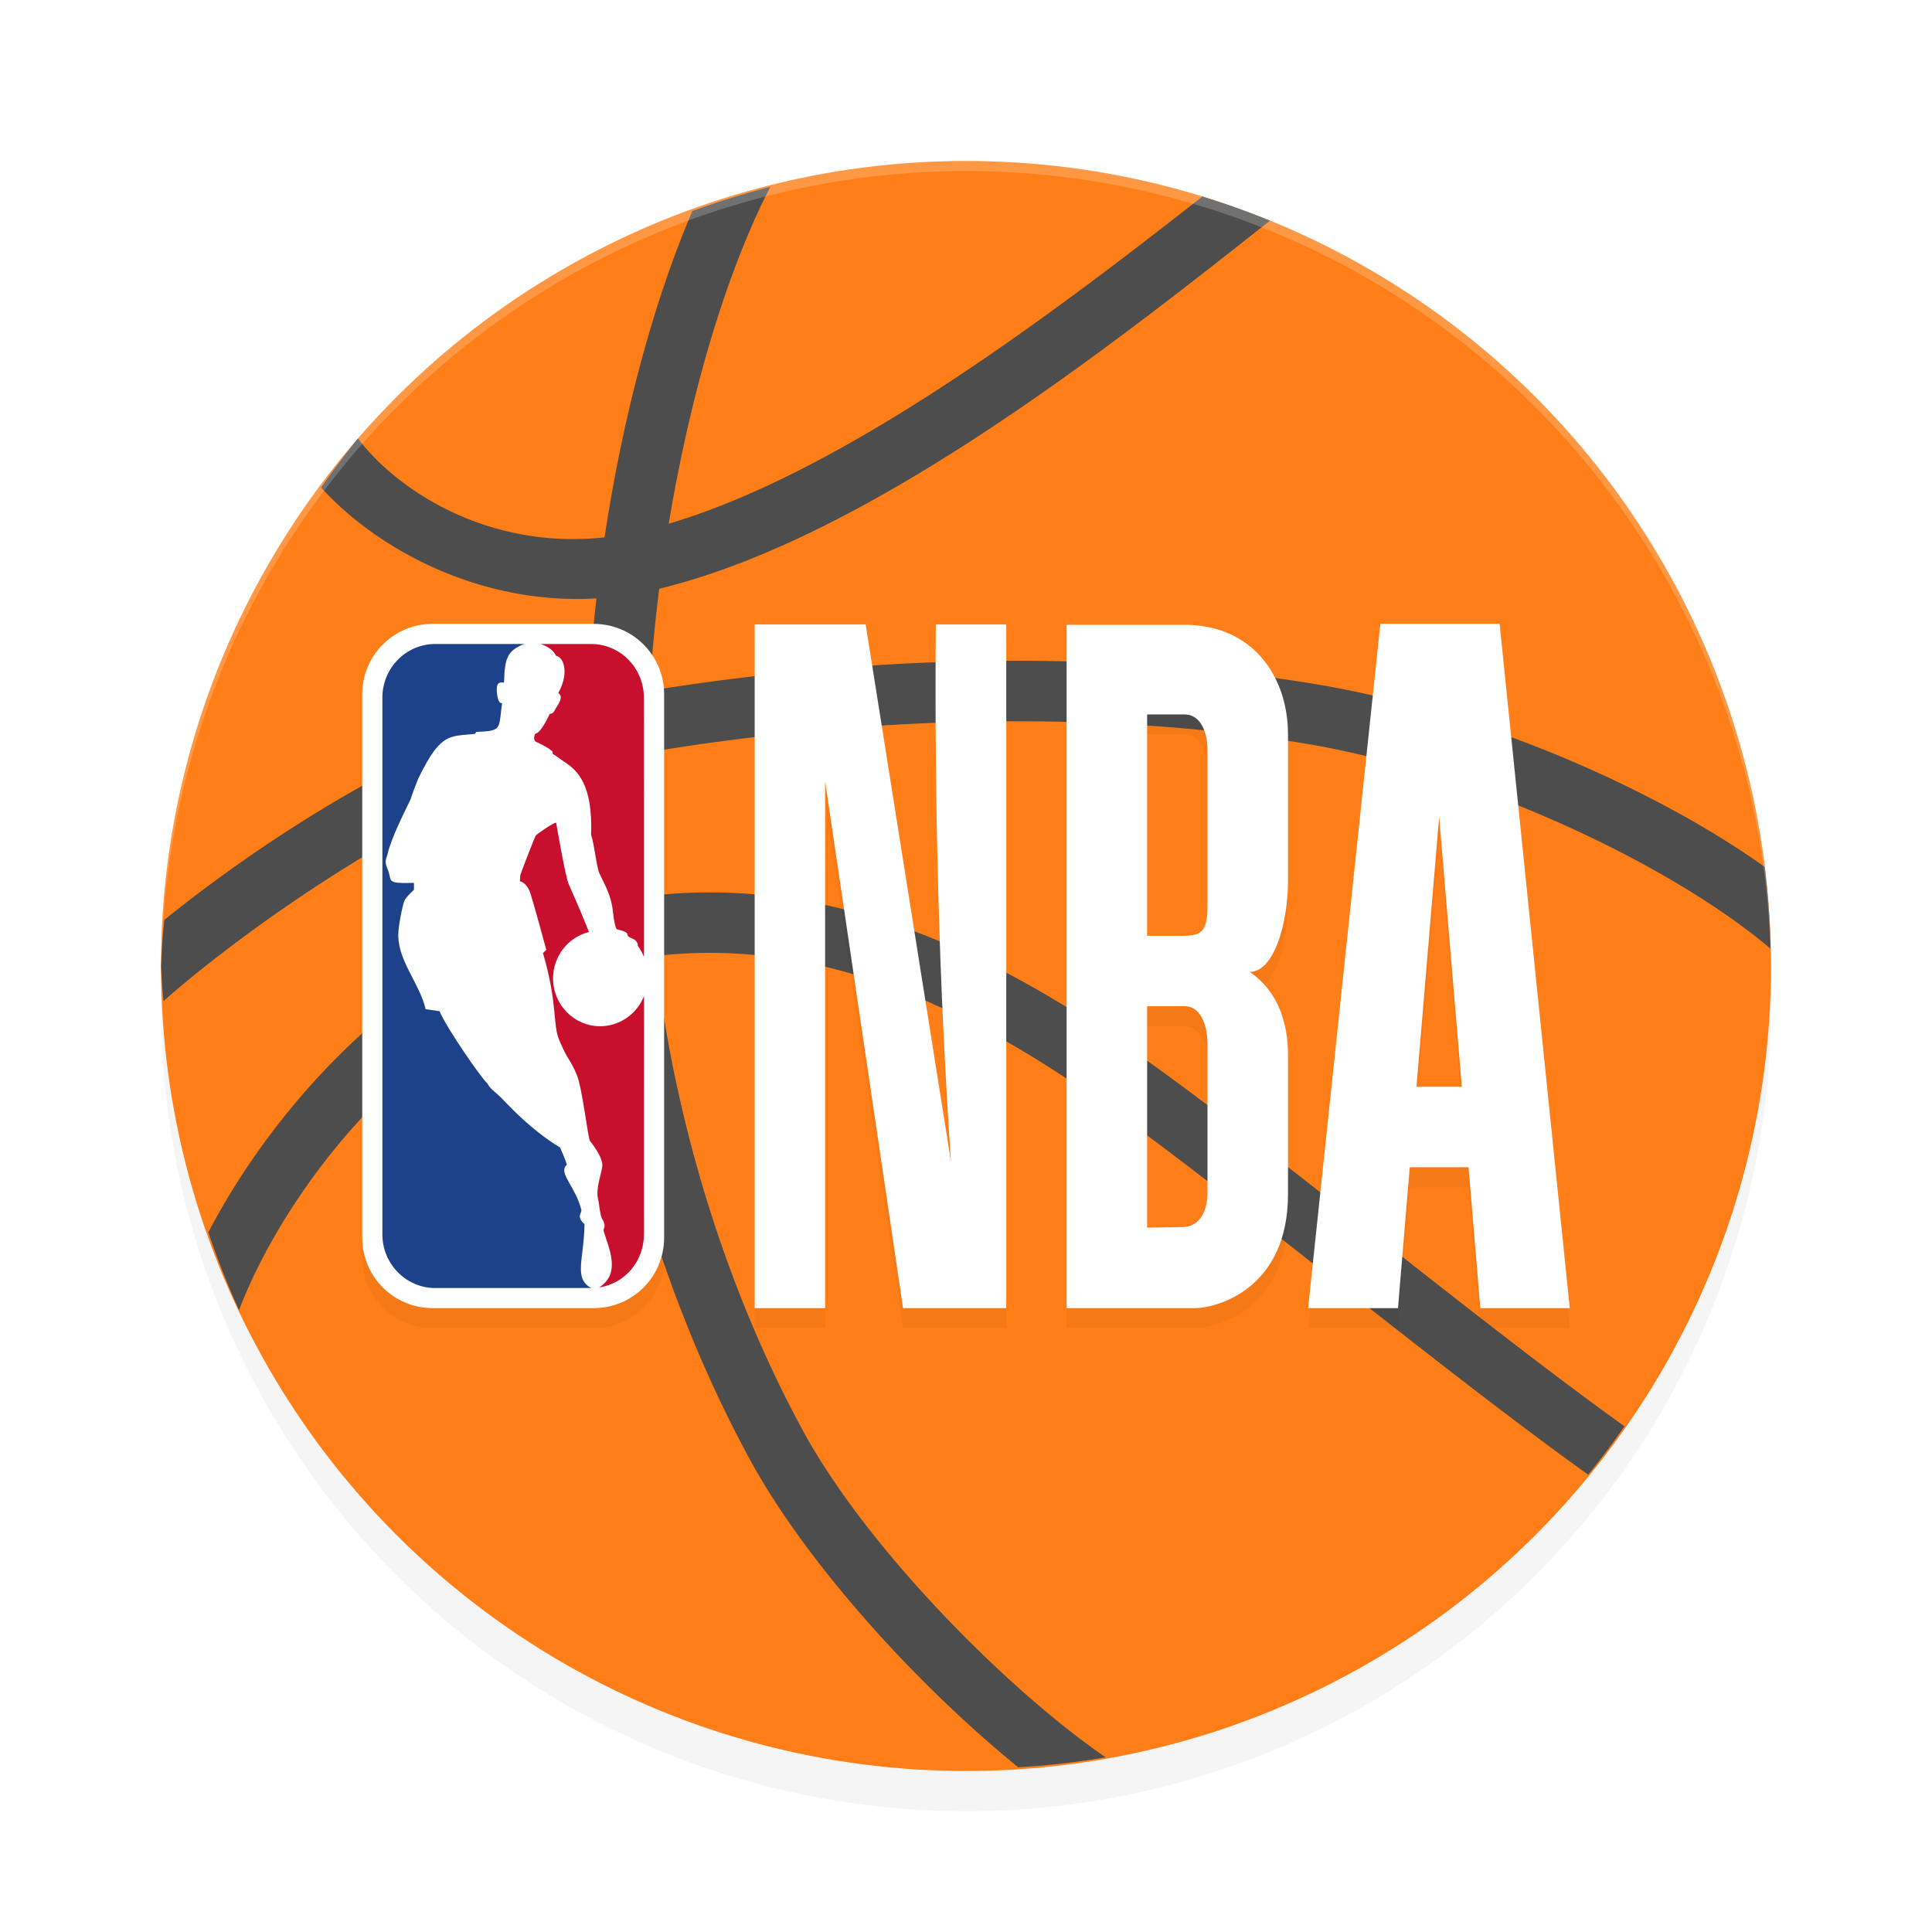 <?xml version="1.0" encoding="UTF-8" standalone="no"?>
<svg
   width="192"
   height="192"
   version="1"
   id="svg16"
   sodipodi:docname="apps_nba.svg"
   inkscape:version="1.1.1 (1:1.1+202109281949+c3084ef5ed)"
   xmlns:inkscape="http://www.inkscape.org/namespaces/inkscape"
   xmlns:sodipodi="http://sodipodi.sourceforge.net/DTD/sodipodi-0.dtd"
   xmlns="http://www.w3.org/2000/svg"
   xmlns:svg="http://www.w3.org/2000/svg"
   xmlns:rdf="http://www.w3.org/1999/02/22-rdf-syntax-ns#"
   xmlns:cc="http://creativecommons.org/ns#"
   xmlns:dc="http://purl.org/dc/elements/1.1/">
  <defs
     id="defs20">
    <filter
       inkscape:collect="always"
       style="color-interpolation-filters:sRGB"
       id="filter4351"
       x="-0.038"
       y="-0.066"
       width="1.075"
       height="1.133">
      <feGaussianBlur
         inkscape:collect="always"
         stdDeviation="1.88"
         id="feGaussianBlur4353" />
    </filter>
    <filter
       inkscape:collect="always"
       style="color-interpolation-filters:sRGB"
       id="filter4393"
       x="-0.048"
       y="-0.048"
       width="1.096"
       height="1.096">
      <feGaussianBlur
         inkscape:collect="always"
         stdDeviation="3.2"
         id="feGaussianBlur4395" />
    </filter>
  </defs>
  <sodipodi:namedview
     pagecolor="#ffffff"
     bordercolor="#666666"
     borderopacity="1"
     objecttolerance="10"
     gridtolerance="10"
     guidetolerance="10"
     inkscape:pageopacity="0"
     inkscape:pageshadow="2"
     inkscape:window-width="1920"
     inkscape:window-height="1022"
     id="namedview18"
     showgrid="false"
     inkscape:zoom="2.02"
     inkscape:cx="65.841584"
     inkscape:cy="81.683168"
     inkscape:window-x="0"
     inkscape:window-y="34"
     inkscape:window-maximized="1"
     inkscape:current-layer="svg16"
     inkscape:pagecheckerboard="0"
     inkscape:snap-bbox="true"
     inkscape:snap-bbox-midpoints="true">
    <inkscape:grid
       type="xygrid"
       id="grid7495" />
  </sodipodi:namedview>
  <circle
     id="circle4355"
     class="st32"
     cx="96"
     cy="100"
     r="80"
     style="opacity:0.2;fill:#000000;fill-opacity:1;stroke:none;stroke-width:3.846;stroke-opacity:1;filter:url(#filter4393)" />
  <circle
     id="XMLID_16462_"
     class="st32"
     cx="96"
     cy="96"
     r="80"
     style="fill:#ff7e17;fill-opacity:1;stroke:none;stroke-width:3.846;stroke-opacity:1" />
  <path
     id="XMLID_16459_"
     style="color:#000000;fill:#4d4d4d;-inkscape-stroke:none;fill-opacity:1"
     d="M 76.551 18.568 A 80 80 0 0 0 68.801 20.979 C 64.938 30.034 61.902 41.332 60.082 53.402 C 48.344 54.68 39.32 48.563 35.576 43.574 A 80 80 0 0 0 31.914 48.455 C 37.276 54.372 47.427 60.151 59.273 59.471 C 58.885 62.86 58.606 66.288 58.42 69.723 C 57.058 69.978 55.696 70.235 54.328 70.516 L 54.314 70.52 L 54.303 70.521 C 42.732 73.001 26.926 82.832 16.328 91.424 A 80 80 0 0 0 16 96 A 80 80 0 0 0 16.25 99.488 C 25.518 91.305 43.878 78.892 55.561 76.389 C 56.44 76.208 57.315 76.048 58.191 75.879 C 58.111 80.666 58.264 85.417 58.633 90.07 C 41.147 94.411 27.511 109.395 20.705 122.469 A 80 80 0 0 0 23.756 130.197 C 28.472 117.857 41.644 100.891 59.213 96.115 C 61.371 114.199 66.991 131.171 74.506 145.012 C 80.207 155.513 91.365 167.664 101.193 175.629 A 80 80 0 0 0 109.883 174.643 C 100.32 168.094 86.216 154.004 79.779 142.148 C 72.594 128.915 67.159 112.457 65.127 95.008 C 81.867 93.082 96.558 100.256 110.959 110.607 C 123.588 119.686 142.762 135.762 157.834 146.553 A 80 80 0 0 0 161.438 141.742 C 146.831 131.263 127.558 115.151 114.461 105.736 C 100.703 95.847 85.72 88.157 68.75 88.715 C 67.371 88.76 65.976 88.876 64.57 89.033 C 64.226 84.37 64.128 79.594 64.258 74.785 C 88.308 70.786 111.19 70.817 129.799 73.912 C 146.997 76.772 166.454 86.177 175.959 94.287 A 80 80 0 0 0 175.367 86.146 C 163.914 77.987 146.348 70.583 130.783 67.994 C 119.927 66.189 107.787 65.386 94.875 65.752 C 85.132 66.028 74.949 66.971 64.545 68.646 C 64.767 65.242 65.091 61.855 65.514 58.51 C 85.906 53.555 109.195 35.396 126.203 21.932 A 80 80 0 0 0 119.488 19.533 C 103.675 31.947 83.558 46.983 66.461 52.045 C 68.633 38.96 72.21 27.018 76.551 18.568 z " />
  <path
     id="path4302"
     style="opacity:0.2;fill:#000000;fill-opacity:1;stroke:none;stroke-width:1.401;filter:url(#filter4351)"
     d="M 43.006,64 C 39.125,64 36,67.121 36,70.998 V 125.002 C 36,128.879 39.125,132 43.006,132 H 58.994 C 62.875,132 66,128.879 66,125.002 V 70.998 C 66,67.121 62.875,64 58.994,64 Z M 137.178,64 130,132 h 8.932 l 1.168,-14 h 5.842 l 1.17,14 H 156 L 149.031,64 Z M 75,64.057 V 132 h 7 V 79.643 L 89.744,132 H 100 V 64.057 h -7 c -0.144,18.015 0.311,35.779 1.5,53.355 L 86.027,64.057 Z m 31,0.037 V 132 h 12.775 C 120.87,132 128,130.118 128,120.689 v -13.562 c 0,-1.429 0.011,-5.909 -3.797,-8.541 2.379,0 3.797,-4.745 3.797,-9.057 V 74.98 C 128,69.312 124.569,64.078 117.674,64.094 Z M 114,73 h 3.725 C 119.431,73 120,74.989 120,76.52 V 92.129 C 120,94.799 119.169,95 117.451,95 H 114 Z M 143.021,83.193 145.275,110 h -4.508 z M 114,102 h 3.725 C 119.431,102 120,104.114 120,105.74 v 14.814 c 0,1.93 -0.857,3.396 -2.549,3.396 L 114,124 Z" />
  <path
     id="path3059"
     style="fill:#ffffff;fill-opacity:1;stroke:none;stroke-width:1.401"
     d="M 106 62.094 L 106 130 L 118.775 130 C 120.87 130 128 128.118 128 118.689 L 128 105.127 C 128 103.698 128.011 99.218 124.203 96.586 C 126.582 96.586 128 91.841 128 87.529 L 128 72.98 C 128 67.312 124.569 62.078 117.674 62.094 L 106 62.094 z M 114 71 L 117.725 71 C 119.431 71 120 72.989 120 74.52 L 120 90.129 C 120 92.799 119.169 93 117.451 93 L 114 93 L 114 71 z M 114 100 L 117.725 100 C 119.431 100 120 102.114 120 103.74 L 120 118.555 C 120 120.485 119.143 121.951 117.451 121.951 L 114 122 L 114 100 z " />
  <path
     inkscape:connector-curvature="0"
     style="fill:#ffffff;stroke-width:0.152"
     d="m 43.005,62 h 15.99 c 3.881,0 7.005,3.121 7.005,6.998 V 123.002 C 66,126.879 62.876,130 58.995,130 H 43.005 c -3.881,0 -7.005,-3.121 -7.005,-6.998 V 68.998 C 36,65.121 39.124,62 43.005,62 Z"
     id="rect2987" />
  <path
     inkscape:connector-curvature="0"
     d="m 54.907,74.688 0.022,0.228 c 0.47,0.282 0.715,0.509 1.195,0.824 1.259,0.813 2.807,2.255 2.615,7.209 0.363,1.084 0.523,3.198 0.843,3.87 0.651,1.333 1.099,2.201 1.291,3.447 0,0 0.192,1.951 0.438,2.092 1.302,0.304 0.929,0.434 1.11,0.672 0.203,0.26 0.96,0.249 0.96,0.965 0.267,0.358 0.47,0.715 0.608,1.106 V 69.333 C 63.99,66.385 61.642,64 58.749,64 h -5.006 c 0.801,0.293 1.259,0.64 1.526,1.182 0.64,0.054 1.398,1.518 0.213,3.696 0.523,0.369 0.117,0.911 -0.256,1.528 -0.117,0.195 -0.235,0.553 -0.587,0.531 -0.47,0.986 -1.014,1.919 -1.43,1.973 -0.117,0.152 -0.203,0.575 -0.021,0.77 0.609,0.282 1.345,0.65 1.719,1.008 z"
     id="path2989"
     style="fill:#c80f2e;fill-opacity:1;stroke-width:0.149" />
  <path
     inkscape:connector-curvature="0"
     d="m 59.582,127.935 -0.053,0.011 c 2.295,-1.42 0.875,-4.108 0.438,-5.691 l 0.085,-0.271 c 0.117,-0.217 -0.128,-0.726 -0.128,-0.726 -0.288,-0.238 -0.352,-1.561 -0.502,-2.168 -0.245,-0.986 0.438,-2.71 0.438,-3.295 0,-0.586 -0.438,-1.388 -1.227,-2.406 -0.192,-0.228 -0.769,-5.225 -1.281,-6.493 -0.715,-1.745 -0.929,-1.464 -1.782,-3.556 -0.651,-1.464 -0.139,-3.621 -1.612,-8.629 l 0.331,-0.314 c 0,0 -1.174,-4.358 -1.558,-5.55 -0.374,-1.192 -1.067,-1.268 -1.067,-1.268 l 0.043,-0.618 c 0.054,-0.184 1.43,-3.816 1.548,-3.935 0.011,-0.076 1.985,-1.453 2.017,-1.247 0.16,0.889 0.929,5.409 1.259,6.125 0.331,0.726 1.473,3.338 1.996,4.715 -2.039,0.509 -3.565,2.385 -3.565,4.607 0,2.623 2.092,4.759 4.675,4.759 1.974,0 3.682,-1.246 4.365,-3.003 l -0.011,23.697 c 4.32e-4,2.666 -1.889,4.867 -4.408,5.257 z"
     id="path2991"
     style="fill:#c80f2e;fill-opacity:1;stroke-width:0.149"
     sodipodi:nodetypes="ccccccsccccccccccccsscccc" />
  <path
     inkscape:connector-curvature="0"
     d="m 52.099,64 c -1.708,0.672 -1.943,1.42 -2.006,3.827 -0.288,0.033 -0.886,-0.249 -0.683,1.214 0,0 0.107,0.976 0.491,0.813 -0.299,2.125 -0.061,2.656 -1.451,2.808 -0.299,0.033 -0.662,0.054 -1.11,0.076 l -0.139,0.195 c -1.9,0.184 -2.841,0.061 -4.067,1.702 -0.47,0.629 -0.971,1.518 -1.59,2.786 0,0 -0.566,1.42 -0.737,2.005 -0.544,1.16 -1.879,3.729 -2.273,5.377 -0.128,0.564 -0.374,0.737 -0.021,1.55 0.523,1.171 -0.342,1.474 2.626,1.388 v 0.694 c 0,0 -0.79,0.694 -0.961,1.106 -0.16,0.423 -0.619,2.493 -0.598,3.48 0.053,2.569 2.113,4.715 2.722,7.274 l 1.377,0.195 c 0.747,1.745 4.013,6.45 4.771,7.209 0.011,0.011 0.021,0.022 0.032,0.033 0.171,0.444 1.014,0.997 1.505,1.55 0.299,0.293 1.676,1.81 3.512,3.252 0.674,0.529 1.399,1.051 2.156,1.496 -0.021,-0.011 0.448,0.943 0.683,1.723 -0.939,0.769 0.886,2.179 1.441,4.51 0.032,0.314 -0.534,0.629 0.31,1.398 -0.053,3.523 -1.11,5.366 0.662,6.341 H 43.134 C 40.295,127.935 38,125.572 38,122.678 V 69.333 C 38,66.417 40.295,64.065 43.134,64 Z"
     id="path2993"
     style="fill:#1d4289;fill-opacity:1;stroke-width:0.149" />
  <path
     sodipodi:nodetypes="ccccccccccc"
     inkscape:connector-curvature="0"
     id="rect3035"
     d="M 75,62.057 V 130 h 7 V 77.643 L 89.744,130 H 100 V 62.057 h -7 c -0.144,18.015 0.311,35.777 1.5,53.354 L 86.028,62.057 Z"
     style="fill:#ffffff;fill-opacity:1;fill-rule:evenodd;stroke:none;stroke-width:1.401" />
  <path
     inkscape:connector-curvature="0"
     id="rect3043"
     d="M 137.178,62 130,130 h 8.931 l 1.169,-14 h 5.843 l 1.169,14 H 156 L 149.03,62 Z M 143.021,81.194 145.274,108 h -4.507 z"
     style="fill:#ffffff;fill-opacity:1;fill-rule:evenodd;stroke:none;stroke-width:1.416"
     sodipodi:nodetypes="ccccccccccccc" />
  <path
     id="circle4397"
     style="fill:#ffffff;fill-opacity:1;stroke:none;stroke-width:3.846;stroke-opacity:1;opacity:0.2"
     class="st32"
     d="M 96 16 A 80 80 0 0 0 16 96 A 80 80 0 0 0 16.035 96.5 A 80 80 0 0 1 96 17 A 80 80 0 0 1 175.982 96.254 A 80 80 0 0 0 176 96 A 80 80 0 0 0 96 16 z " />
</svg>
